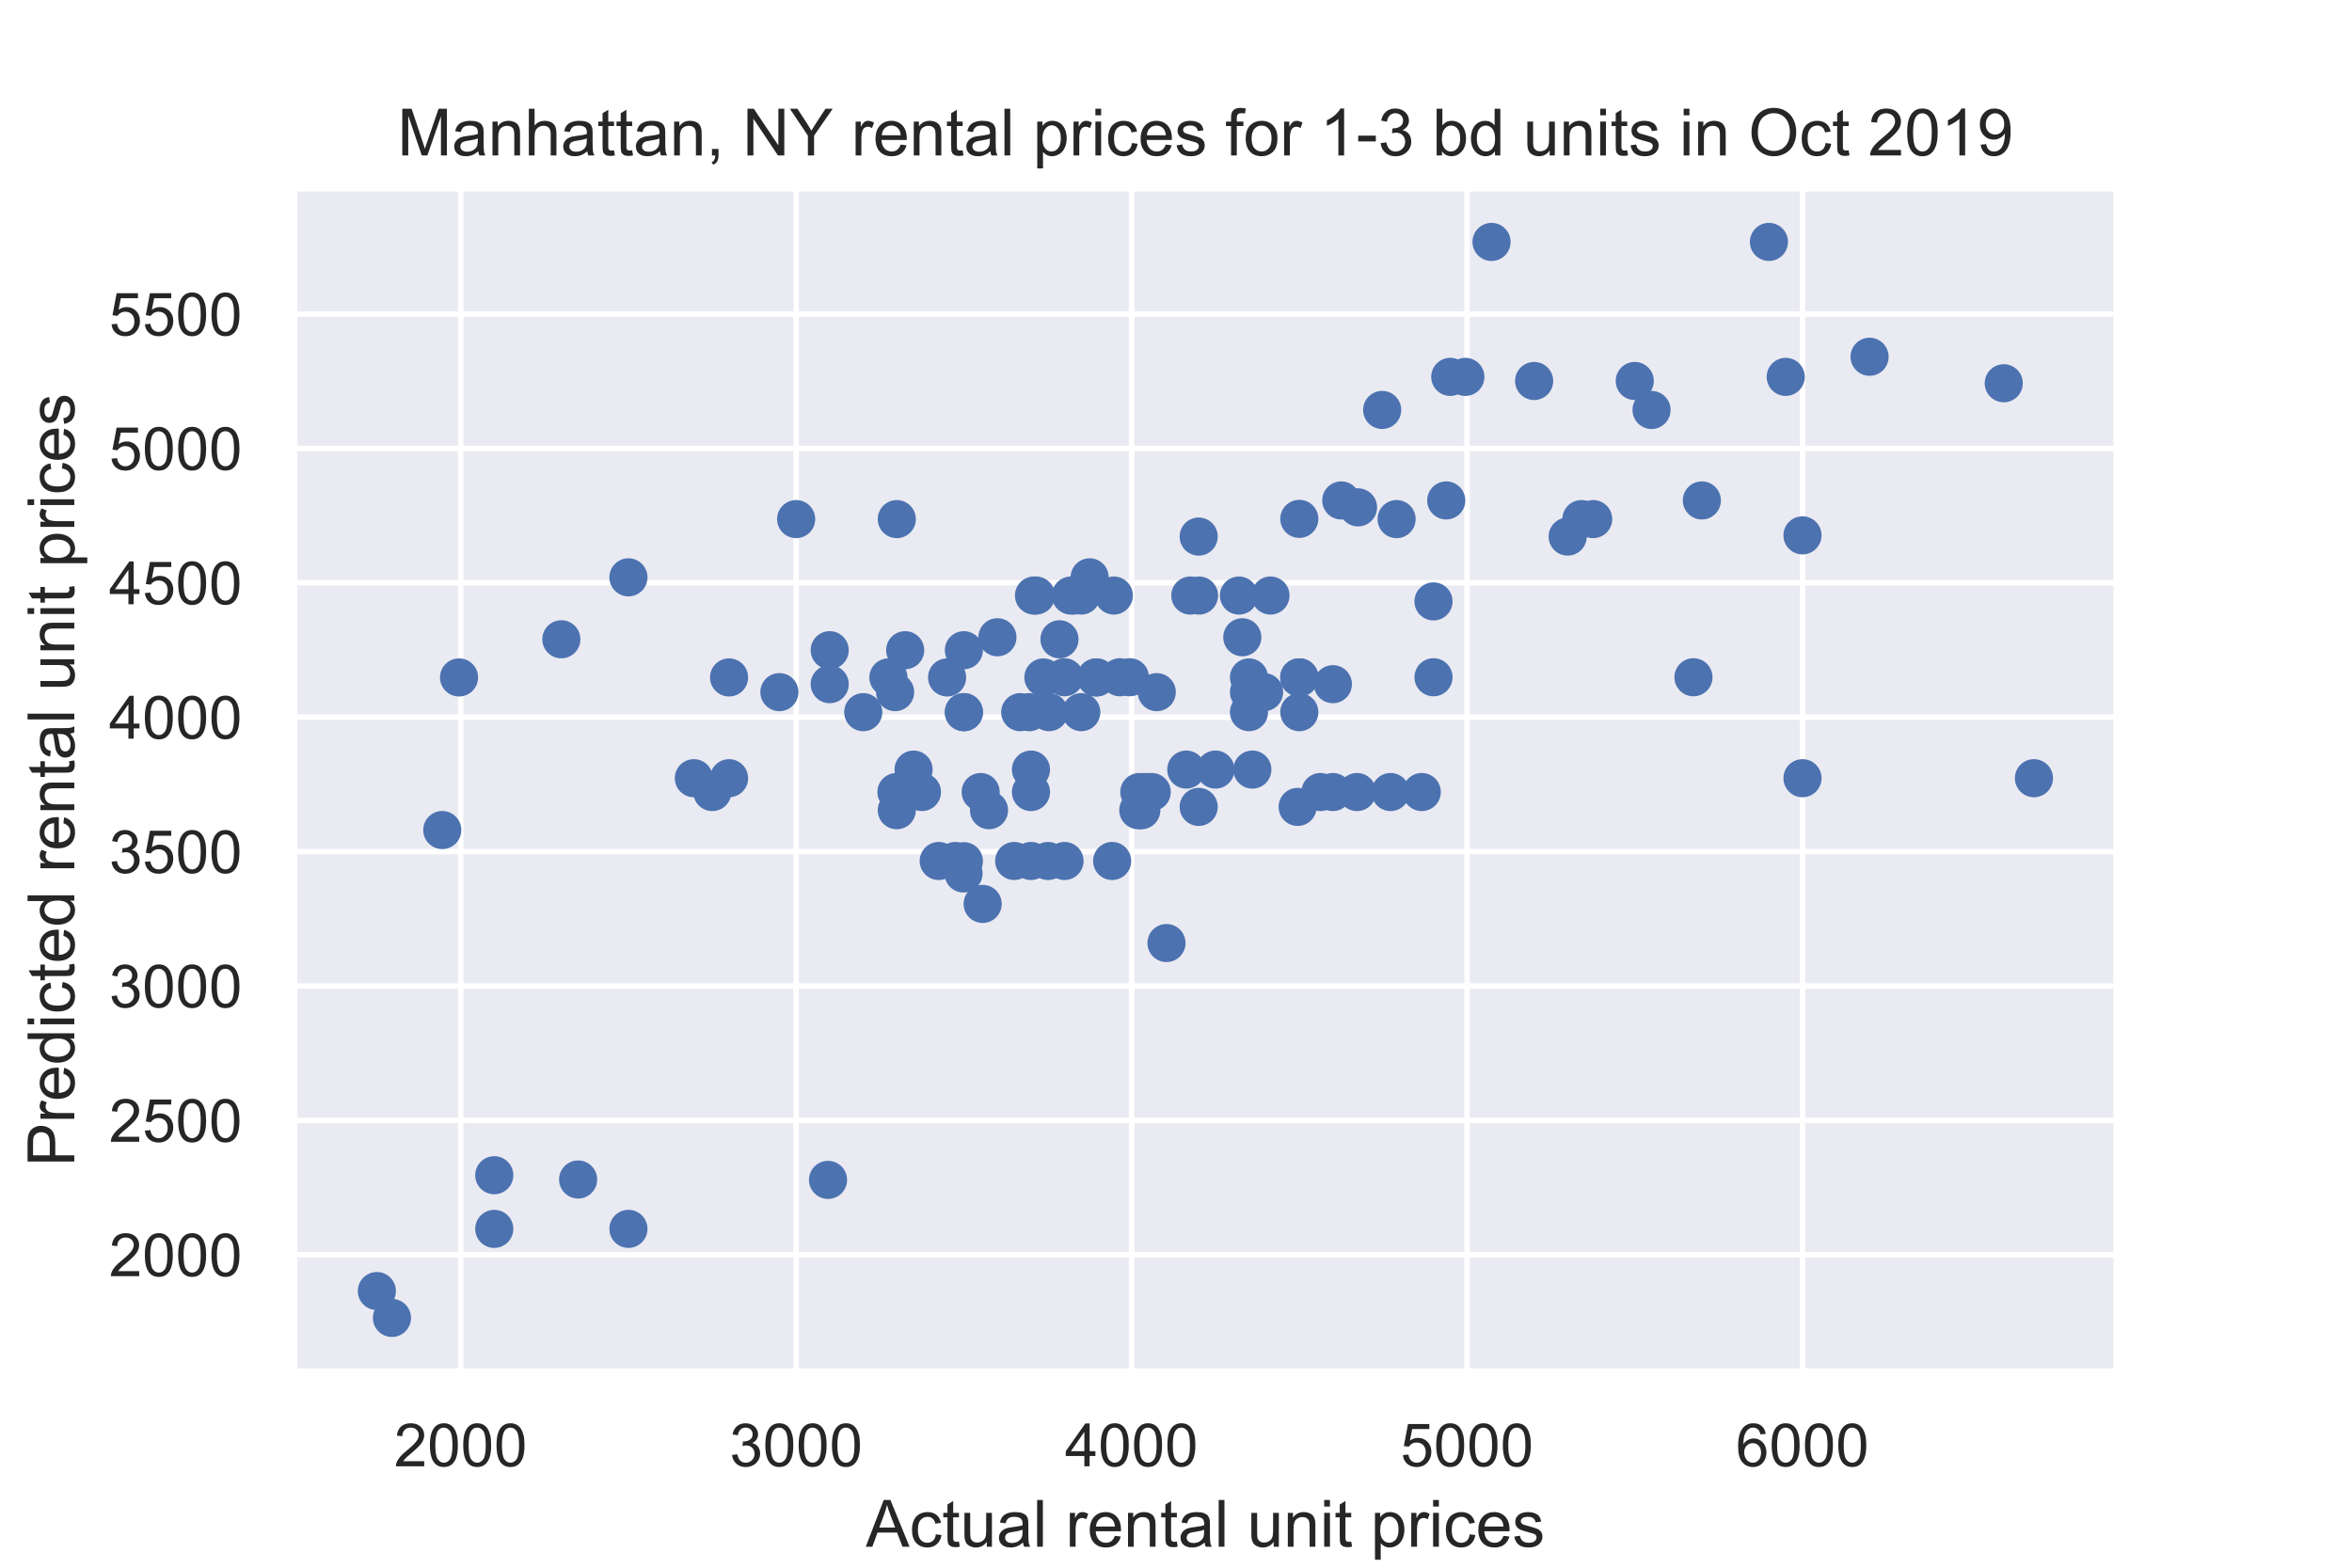 <?xml version="1.0" encoding="utf-8" standalone="no"?>
<!DOCTYPE svg PUBLIC "-//W3C//DTD SVG 1.1//EN"
  "http://www.w3.org/Graphics/SVG/1.1/DTD/svg11.dtd">
<!-- Created with matplotlib (https://matplotlib.org/) -->
<svg height="288pt" version="1.1" viewBox="0 0 432 288" width="432pt" xmlns="http://www.w3.org/2000/svg" xmlns:xlink="http://www.w3.org/1999/xlink">
 <defs>
  <style type="text/css">
*{stroke-linecap:butt;stroke-linejoin:round;}
  </style>
 </defs>
 <g id="figure_1">
  <g id="patch_1">
   <path d="M 0 288 
L 432 288 
L 432 0 
L 0 0 
z
" style="fill:#ffffff;"/>
  </g>
  <g id="axes_1">
   <g id="patch_2">
    <path d="M 54 252 
L 388.8 252 
L 388.8 34.56 
L 54 34.56 
z
" style="fill:#eaeaf2;"/>
   </g>
   <g id="matplotlib.axis_1">
    <g id="xtick_1">
     <g id="line2d_1">
      <path clip-path="url(#pa0d0c3b74c)" d="M 84.622 252 
L 84.622 34.56 
" style="fill:none;stroke:#ffffff;stroke-linecap:round;"/>
     </g>
     <g id="text_1">
      <!-- 2000 -->
      <defs>
       <path d="M 50.344 8.453 
L 50.344 0 
L 3.031 0 
Q 2.938 3.172 4.047 6.109 
Q 5.859 10.938 9.828 15.625 
Q 13.812 20.312 21.344 26.469 
Q 33.016 36.031 37.109 41.625 
Q 41.219 47.219 41.219 52.203 
Q 41.219 57.422 37.469 61 
Q 33.734 64.594 27.734 64.594 
Q 21.391 64.594 17.578 60.781 
Q 13.766 56.984 13.719 50.25 
L 4.688 51.172 
Q 5.609 61.281 11.656 66.578 
Q 17.719 71.875 27.938 71.875 
Q 38.234 71.875 44.234 66.156 
Q 50.25 60.453 50.25 52 
Q 50.25 47.703 48.484 43.547 
Q 46.734 39.406 42.656 34.812 
Q 38.578 30.219 29.109 22.219 
Q 21.188 15.578 18.938 13.203 
Q 16.703 10.844 15.234 8.453 
z
" id="ArialMT-50"/>
       <path d="M 4.156 35.297 
Q 4.156 48 6.766 55.734 
Q 9.375 63.484 14.516 67.672 
Q 19.672 71.875 27.484 71.875 
Q 33.25 71.875 37.594 69.547 
Q 41.938 67.234 44.766 62.859 
Q 47.609 58.5 49.219 52.219 
Q 50.828 45.953 50.828 35.297 
Q 50.828 22.703 48.234 14.969 
Q 45.656 7.234 40.5 3 
Q 35.359 -1.219 27.484 -1.219 
Q 17.141 -1.219 11.234 6.203 
Q 4.156 15.141 4.156 35.297 
z
M 13.188 35.297 
Q 13.188 17.672 17.312 11.828 
Q 21.438 6 27.484 6 
Q 33.547 6 37.672 11.859 
Q 41.797 17.719 41.797 35.297 
Q 41.797 52.984 37.672 58.781 
Q 33.547 64.594 27.391 64.594 
Q 21.344 64.594 17.719 59.469 
Q 13.188 52.938 13.188 35.297 
z
" id="ArialMT-48"/>
      </defs>
      <g style="fill:#262626;" transform="translate(72.388 269.374)scale(0.11 -0.11)">
       <use xlink:href="#ArialMT-50"/>
       <use x="55.615" xlink:href="#ArialMT-48"/>
       <use x="111.23" xlink:href="#ArialMT-48"/>
       <use x="166.846" xlink:href="#ArialMT-48"/>
      </g>
     </g>
    </g>
    <g id="xtick_2">
     <g id="line2d_2">
      <path clip-path="url(#pa0d0c3b74c)" d="M 146.234 252 
L 146.234 34.56 
" style="fill:none;stroke:#ffffff;stroke-linecap:round;"/>
     </g>
     <g id="text_2">
      <!-- 3000 -->
      <defs>
       <path d="M 4.203 18.891 
L 12.984 20.062 
Q 14.5 12.594 18.141 9.297 
Q 21.781 6 27 6 
Q 33.203 6 37.469 10.297 
Q 41.75 14.594 41.75 20.953 
Q 41.75 27 37.797 30.922 
Q 33.844 34.859 27.734 34.859 
Q 25.25 34.859 21.531 33.891 
L 22.516 41.609 
Q 23.391 41.5 23.922 41.5 
Q 29.547 41.5 34.031 44.422 
Q 38.531 47.359 38.531 53.469 
Q 38.531 58.297 35.25 61.469 
Q 31.984 64.656 26.812 64.656 
Q 21.688 64.656 18.266 61.422 
Q 14.844 58.203 13.875 51.766 
L 5.078 53.328 
Q 6.688 62.156 12.391 67.016 
Q 18.109 71.875 26.609 71.875 
Q 32.469 71.875 37.391 69.359 
Q 42.328 66.844 44.938 62.5 
Q 47.562 58.156 47.562 53.266 
Q 47.562 48.641 45.062 44.828 
Q 42.578 41.016 37.703 38.766 
Q 44.047 37.312 47.562 32.688 
Q 51.078 28.078 51.078 21.141 
Q 51.078 11.766 44.234 5.25 
Q 37.406 -1.266 26.953 -1.266 
Q 17.531 -1.266 11.297 4.344 
Q 5.078 9.969 4.203 18.891 
z
" id="ArialMT-51"/>
      </defs>
      <g style="fill:#262626;" transform="translate(133.999 269.374)scale(0.11 -0.11)">
       <use xlink:href="#ArialMT-51"/>
       <use x="55.615" xlink:href="#ArialMT-48"/>
       <use x="111.23" xlink:href="#ArialMT-48"/>
       <use x="166.846" xlink:href="#ArialMT-48"/>
      </g>
     </g>
    </g>
    <g id="xtick_3">
     <g id="line2d_3">
      <path clip-path="url(#pa0d0c3b74c)" d="M 207.845 252 
L 207.845 34.56 
" style="fill:none;stroke:#ffffff;stroke-linecap:round;"/>
     </g>
     <g id="text_3">
      <!-- 4000 -->
      <defs>
       <path d="M 32.328 0 
L 32.328 17.141 
L 1.266 17.141 
L 1.266 25.203 
L 33.938 71.578 
L 41.109 71.578 
L 41.109 25.203 
L 50.781 25.203 
L 50.781 17.141 
L 41.109 17.141 
L 41.109 0 
z
M 32.328 25.203 
L 32.328 57.469 
L 9.906 25.203 
z
" id="ArialMT-52"/>
      </defs>
      <g style="fill:#262626;" transform="translate(195.611 269.374)scale(0.11 -0.11)">
       <use xlink:href="#ArialMT-52"/>
       <use x="55.615" xlink:href="#ArialMT-48"/>
       <use x="111.23" xlink:href="#ArialMT-48"/>
       <use x="166.846" xlink:href="#ArialMT-48"/>
      </g>
     </g>
    </g>
    <g id="xtick_4">
     <g id="line2d_4">
      <path clip-path="url(#pa0d0c3b74c)" d="M 269.457 252 
L 269.457 34.56 
" style="fill:none;stroke:#ffffff;stroke-linecap:round;"/>
     </g>
     <g id="text_4">
      <!-- 5000 -->
      <defs>
       <path d="M 4.156 18.75 
L 13.375 19.531 
Q 14.406 12.797 18.141 9.391 
Q 21.875 6 27.156 6 
Q 33.5 6 37.891 10.781 
Q 42.281 15.578 42.281 23.484 
Q 42.281 31 38.062 35.344 
Q 33.844 39.703 27 39.703 
Q 22.75 39.703 19.328 37.766 
Q 15.922 35.844 13.969 32.766 
L 5.719 33.844 
L 12.641 70.609 
L 48.25 70.609 
L 48.25 62.203 
L 19.672 62.203 
L 15.828 42.969 
Q 22.266 47.469 29.344 47.469 
Q 38.719 47.469 45.156 40.969 
Q 51.609 34.469 51.609 24.266 
Q 51.609 14.547 45.953 7.469 
Q 39.062 -1.219 27.156 -1.219 
Q 17.391 -1.219 11.203 4.25 
Q 5.031 9.719 4.156 18.75 
z
" id="ArialMT-53"/>
      </defs>
      <g style="fill:#262626;" transform="translate(257.223 269.374)scale(0.11 -0.11)">
       <use xlink:href="#ArialMT-53"/>
       <use x="55.615" xlink:href="#ArialMT-48"/>
       <use x="111.23" xlink:href="#ArialMT-48"/>
       <use x="166.846" xlink:href="#ArialMT-48"/>
      </g>
     </g>
    </g>
    <g id="xtick_5">
     <g id="line2d_5">
      <path clip-path="url(#pa0d0c3b74c)" d="M 331.069 252 
L 331.069 34.56 
" style="fill:none;stroke:#ffffff;stroke-linecap:round;"/>
     </g>
     <g id="text_5">
      <!-- 6000 -->
      <defs>
       <path d="M 49.75 54.047 
L 41.016 53.375 
Q 39.844 58.547 37.703 60.891 
Q 34.125 64.656 28.906 64.656 
Q 24.703 64.656 21.531 62.312 
Q 17.391 59.281 14.984 53.469 
Q 12.594 47.656 12.5 36.922 
Q 15.672 41.75 20.266 44.094 
Q 24.859 46.438 29.891 46.438 
Q 38.672 46.438 44.844 39.969 
Q 51.031 33.5 51.031 23.25 
Q 51.031 16.5 48.125 10.719 
Q 45.219 4.938 40.141 1.859 
Q 35.062 -1.219 28.609 -1.219 
Q 17.625 -1.219 10.688 6.859 
Q 3.766 14.938 3.766 33.5 
Q 3.766 54.25 11.422 63.672 
Q 18.109 71.875 29.438 71.875 
Q 37.891 71.875 43.281 67.141 
Q 48.688 62.406 49.75 54.047 
z
M 13.875 23.188 
Q 13.875 18.656 15.797 14.5 
Q 17.719 10.359 21.188 8.172 
Q 24.656 6 28.469 6 
Q 34.031 6 38.031 10.484 
Q 42.047 14.984 42.047 22.703 
Q 42.047 30.125 38.078 34.391 
Q 34.125 38.672 28.125 38.672 
Q 22.172 38.672 18.016 34.391 
Q 13.875 30.125 13.875 23.188 
z
" id="ArialMT-54"/>
      </defs>
      <g style="fill:#262626;" transform="translate(318.835 269.374)scale(0.11 -0.11)">
       <use xlink:href="#ArialMT-54"/>
       <use x="55.615" xlink:href="#ArialMT-48"/>
       <use x="111.23" xlink:href="#ArialMT-48"/>
       <use x="166.846" xlink:href="#ArialMT-48"/>
      </g>
     </g>
    </g>
    <g id="text_6">
     <!-- Actual rental unit prices -->
     <defs>
      <path d="M -0.141 0 
L 27.344 71.578 
L 37.547 71.578 
L 66.844 0 
L 56.062 0 
L 47.703 21.688 
L 17.781 21.688 
L 9.906 0 
z
M 20.516 29.391 
L 44.781 29.391 
L 37.312 49.219 
Q 33.891 58.25 32.234 64.062 
Q 30.859 57.172 28.375 50.391 
z
" id="ArialMT-65"/>
      <path d="M 40.438 19 
L 49.078 17.875 
Q 47.656 8.938 41.812 3.875 
Q 35.984 -1.172 27.484 -1.172 
Q 16.844 -1.172 10.375 5.781 
Q 3.906 12.75 3.906 25.734 
Q 3.906 34.125 6.688 40.422 
Q 9.469 46.734 15.156 49.875 
Q 20.844 53.031 27.547 53.031 
Q 35.984 53.031 41.359 48.75 
Q 46.734 44.484 48.25 36.625 
L 39.703 35.297 
Q 38.484 40.531 35.375 43.156 
Q 32.281 45.797 27.875 45.797 
Q 21.234 45.797 17.078 41.031 
Q 12.938 36.281 12.938 25.984 
Q 12.938 15.531 16.938 10.797 
Q 20.953 6.062 27.391 6.062 
Q 32.562 6.062 36.031 9.234 
Q 39.5 12.406 40.438 19 
z
" id="ArialMT-99"/>
      <path d="M 25.781 7.859 
L 27.047 0.094 
Q 23.344 -0.688 20.406 -0.688 
Q 15.625 -0.688 12.984 0.828 
Q 10.359 2.344 9.281 4.812 
Q 8.203 7.281 8.203 15.188 
L 8.203 45.016 
L 1.766 45.016 
L 1.766 51.859 
L 8.203 51.859 
L 8.203 64.703 
L 16.938 69.969 
L 16.938 51.859 
L 25.781 51.859 
L 25.781 45.016 
L 16.938 45.016 
L 16.938 14.703 
Q 16.938 10.938 17.406 9.859 
Q 17.875 8.797 18.922 8.156 
Q 19.969 7.516 21.922 7.516 
Q 23.391 7.516 25.781 7.859 
z
" id="ArialMT-116"/>
      <path d="M 40.578 0 
L 40.578 7.625 
Q 34.516 -1.172 24.125 -1.172 
Q 19.531 -1.172 15.547 0.578 
Q 11.578 2.344 9.641 5 
Q 7.719 7.672 6.938 11.531 
Q 6.391 14.109 6.391 19.734 
L 6.391 51.859 
L 15.188 51.859 
L 15.188 23.094 
Q 15.188 16.219 15.719 13.812 
Q 16.547 10.359 19.234 8.375 
Q 21.922 6.391 25.875 6.391 
Q 29.828 6.391 33.297 8.422 
Q 36.766 10.453 38.203 13.938 
Q 39.656 17.438 39.656 24.078 
L 39.656 51.859 
L 48.438 51.859 
L 48.438 0 
z
" id="ArialMT-117"/>
      <path d="M 40.438 6.391 
Q 35.547 2.25 31.031 0.531 
Q 26.516 -1.172 21.344 -1.172 
Q 12.797 -1.172 8.203 3 
Q 3.609 7.172 3.609 13.672 
Q 3.609 17.484 5.344 20.625 
Q 7.078 23.781 9.891 25.688 
Q 12.703 27.594 16.219 28.562 
Q 18.797 29.25 24.031 29.891 
Q 34.672 31.156 39.703 32.906 
Q 39.75 34.719 39.75 35.203 
Q 39.75 40.578 37.25 42.781 
Q 33.891 45.75 27.25 45.75 
Q 21.047 45.75 18.094 43.578 
Q 15.141 41.406 13.719 35.891 
L 5.125 37.062 
Q 6.297 42.578 8.984 45.969 
Q 11.672 49.359 16.75 51.188 
Q 21.828 53.031 28.516 53.031 
Q 35.156 53.031 39.297 51.469 
Q 43.453 49.906 45.406 47.531 
Q 47.359 45.172 48.141 41.547 
Q 48.578 39.312 48.578 33.453 
L 48.578 21.734 
Q 48.578 9.469 49.141 6.219 
Q 49.703 2.984 51.375 0 
L 42.188 0 
Q 40.828 2.734 40.438 6.391 
z
M 39.703 26.031 
Q 34.906 24.078 25.344 22.703 
Q 19.922 21.922 17.672 20.938 
Q 15.438 19.969 14.203 18.094 
Q 12.984 16.219 12.984 13.922 
Q 12.984 10.406 15.641 8.062 
Q 18.312 5.719 23.438 5.719 
Q 28.516 5.719 32.469 7.938 
Q 36.422 10.156 38.281 14.016 
Q 39.703 17 39.703 22.797 
z
" id="ArialMT-97"/>
      <path d="M 6.391 0 
L 6.391 71.578 
L 15.188 71.578 
L 15.188 0 
z
" id="ArialMT-108"/>
      <path id="ArialMT-32"/>
      <path d="M 6.5 0 
L 6.5 51.859 
L 14.406 51.859 
L 14.406 44 
Q 17.438 49.516 20 51.266 
Q 22.562 53.031 25.641 53.031 
Q 30.078 53.031 34.672 50.203 
L 31.641 42.047 
Q 28.422 43.953 25.203 43.953 
Q 22.312 43.953 20.016 42.219 
Q 17.719 40.484 16.75 37.406 
Q 15.281 32.719 15.281 27.156 
L 15.281 0 
z
" id="ArialMT-114"/>
      <path d="M 42.094 16.703 
L 51.172 15.578 
Q 49.031 7.625 43.219 3.219 
Q 37.406 -1.172 28.375 -1.172 
Q 17 -1.172 10.328 5.828 
Q 3.656 12.844 3.656 25.484 
Q 3.656 38.578 10.391 45.797 
Q 17.141 53.031 27.875 53.031 
Q 38.281 53.031 44.875 45.953 
Q 51.469 38.875 51.469 26.031 
Q 51.469 25.25 51.422 23.688 
L 12.75 23.688 
Q 13.234 15.141 17.578 10.594 
Q 21.922 6.062 28.422 6.062 
Q 33.25 6.062 36.672 8.594 
Q 40.094 11.141 42.094 16.703 
z
M 13.234 30.906 
L 42.188 30.906 
Q 41.609 37.453 38.875 40.719 
Q 34.672 45.797 27.984 45.797 
Q 21.922 45.797 17.797 41.75 
Q 13.672 37.703 13.234 30.906 
z
" id="ArialMT-101"/>
      <path d="M 6.594 0 
L 6.594 51.859 
L 14.5 51.859 
L 14.5 44.484 
Q 20.219 53.031 31 53.031 
Q 35.688 53.031 39.625 51.344 
Q 43.562 49.656 45.516 46.922 
Q 47.469 44.188 48.25 40.438 
Q 48.734 37.984 48.734 31.891 
L 48.734 0 
L 39.938 0 
L 39.938 31.547 
Q 39.938 36.922 38.906 39.578 
Q 37.891 42.234 35.281 43.812 
Q 32.672 45.406 29.156 45.406 
Q 23.531 45.406 19.453 41.844 
Q 15.375 38.281 15.375 28.328 
L 15.375 0 
z
" id="ArialMT-110"/>
      <path d="M 6.641 61.469 
L 6.641 71.578 
L 15.438 71.578 
L 15.438 61.469 
z
M 6.641 0 
L 6.641 51.859 
L 15.438 51.859 
L 15.438 0 
z
" id="ArialMT-105"/>
      <path d="M 6.594 -19.875 
L 6.594 51.859 
L 14.594 51.859 
L 14.594 45.125 
Q 17.438 49.078 21 51.047 
Q 24.562 53.031 29.641 53.031 
Q 36.281 53.031 41.359 49.609 
Q 46.438 46.188 49.016 39.953 
Q 51.609 33.734 51.609 26.312 
Q 51.609 18.359 48.75 11.984 
Q 45.906 5.609 40.453 2.219 
Q 35.016 -1.172 29 -1.172 
Q 24.609 -1.172 21.109 0.688 
Q 17.625 2.547 15.375 5.375 
L 15.375 -19.875 
z
M 14.547 25.641 
Q 14.547 15.625 18.594 10.844 
Q 22.656 6.062 28.422 6.062 
Q 34.281 6.062 38.453 11.016 
Q 42.625 15.969 42.625 26.375 
Q 42.625 36.281 38.547 41.203 
Q 34.469 46.141 28.812 46.141 
Q 23.188 46.141 18.859 40.891 
Q 14.547 35.641 14.547 25.641 
z
" id="ArialMT-112"/>
      <path d="M 3.078 15.484 
L 11.766 16.844 
Q 12.5 11.625 15.844 8.844 
Q 19.188 6.062 25.203 6.062 
Q 31.25 6.062 34.172 8.516 
Q 37.109 10.984 37.109 14.312 
Q 37.109 17.281 34.516 19 
Q 32.719 20.172 25.531 21.969 
Q 15.875 24.422 12.141 26.203 
Q 8.406 27.984 6.469 31.125 
Q 4.547 34.281 4.547 38.094 
Q 4.547 41.547 6.125 44.5 
Q 7.719 47.469 10.453 49.422 
Q 12.5 50.922 16.031 51.969 
Q 19.578 53.031 23.641 53.031 
Q 29.734 53.031 34.344 51.266 
Q 38.969 49.516 41.156 46.5 
Q 43.359 43.5 44.188 38.484 
L 35.594 37.312 
Q 35.016 41.312 32.203 43.547 
Q 29.391 45.797 24.266 45.797 
Q 18.219 45.797 15.625 43.797 
Q 13.031 41.797 13.031 39.109 
Q 13.031 37.406 14.109 36.031 
Q 15.188 34.625 17.484 33.688 
Q 18.797 33.203 25.25 31.453 
Q 34.578 28.953 38.25 27.359 
Q 41.938 25.781 44.031 22.75 
Q 46.141 19.734 46.141 15.234 
Q 46.141 10.844 43.578 6.953 
Q 41.016 3.078 36.172 0.953 
Q 31.344 -1.172 25.25 -1.172 
Q 15.141 -1.172 9.844 3.031 
Q 4.547 7.234 3.078 15.484 
z
" id="ArialMT-115"/>
     </defs>
     <g style="fill:#262626;" transform="translate(159.039 284.149)scale(0.12 -0.12)">
      <use xlink:href="#ArialMT-65"/>
      <use x="66.699" xlink:href="#ArialMT-99"/>
      <use x="116.699" xlink:href="#ArialMT-116"/>
      <use x="144.482" xlink:href="#ArialMT-117"/>
      <use x="200.098" xlink:href="#ArialMT-97"/>
      <use x="255.713" xlink:href="#ArialMT-108"/>
      <use x="277.93" xlink:href="#ArialMT-32"/>
      <use x="305.713" xlink:href="#ArialMT-114"/>
      <use x="339.014" xlink:href="#ArialMT-101"/>
      <use x="394.629" xlink:href="#ArialMT-110"/>
      <use x="450.244" xlink:href="#ArialMT-116"/>
      <use x="478.027" xlink:href="#ArialMT-97"/>
      <use x="533.643" xlink:href="#ArialMT-108"/>
      <use x="555.859" xlink:href="#ArialMT-32"/>
      <use x="583.643" xlink:href="#ArialMT-117"/>
      <use x="639.258" xlink:href="#ArialMT-110"/>
      <use x="694.873" xlink:href="#ArialMT-105"/>
      <use x="717.09" xlink:href="#ArialMT-116"/>
      <use x="744.873" xlink:href="#ArialMT-32"/>
      <use x="772.656" xlink:href="#ArialMT-112"/>
      <use x="828.271" xlink:href="#ArialMT-114"/>
      <use x="861.572" xlink:href="#ArialMT-105"/>
      <use x="883.789" xlink:href="#ArialMT-99"/>
      <use x="933.789" xlink:href="#ArialMT-101"/>
      <use x="989.404" xlink:href="#ArialMT-115"/>
     </g>
    </g>
   </g>
   <g id="matplotlib.axis_2">
    <g id="ytick_1">
     <g id="line2d_6">
      <path clip-path="url(#pa0d0c3b74c)" d="M 54 230.512 
L 388.8 230.512 
" style="fill:none;stroke:#ffffff;stroke-linecap:round;"/>
     </g>
     <g id="text_7">
      <!-- 2000 -->
      <g style="fill:#262626;" transform="translate(20.032 234.449)scale(0.11 -0.11)">
       <use xlink:href="#ArialMT-50"/>
       <use x="55.615" xlink:href="#ArialMT-48"/>
       <use x="111.23" xlink:href="#ArialMT-48"/>
       <use x="166.846" xlink:href="#ArialMT-48"/>
      </g>
     </g>
    </g>
    <g id="ytick_2">
     <g id="line2d_7">
      <path clip-path="url(#pa0d0c3b74c)" d="M 54 205.824 
L 388.8 205.824 
" style="fill:none;stroke:#ffffff;stroke-linecap:round;"/>
     </g>
     <g id="text_8">
      <!-- 2500 -->
      <g style="fill:#262626;" transform="translate(20.032 209.761)scale(0.11 -0.11)">
       <use xlink:href="#ArialMT-50"/>
       <use x="55.615" xlink:href="#ArialMT-53"/>
       <use x="111.23" xlink:href="#ArialMT-48"/>
       <use x="166.846" xlink:href="#ArialMT-48"/>
      </g>
     </g>
    </g>
    <g id="ytick_3">
     <g id="line2d_8">
      <path clip-path="url(#pa0d0c3b74c)" d="M 54 181.137 
L 388.8 181.137 
" style="fill:none;stroke:#ffffff;stroke-linecap:round;"/>
     </g>
     <g id="text_9">
      <!-- 3000 -->
      <g style="fill:#262626;" transform="translate(20.032 185.073)scale(0.11 -0.11)">
       <use xlink:href="#ArialMT-51"/>
       <use x="55.615" xlink:href="#ArialMT-48"/>
       <use x="111.23" xlink:href="#ArialMT-48"/>
       <use x="166.846" xlink:href="#ArialMT-48"/>
      </g>
     </g>
    </g>
    <g id="ytick_4">
     <g id="line2d_9">
      <path clip-path="url(#pa0d0c3b74c)" d="M 54 156.449 
L 388.8 156.449 
" style="fill:none;stroke:#ffffff;stroke-linecap:round;"/>
     </g>
     <g id="text_10">
      <!-- 3500 -->
      <g style="fill:#262626;" transform="translate(20.032 160.385)scale(0.11 -0.11)">
       <use xlink:href="#ArialMT-51"/>
       <use x="55.615" xlink:href="#ArialMT-53"/>
       <use x="111.23" xlink:href="#ArialMT-48"/>
       <use x="166.846" xlink:href="#ArialMT-48"/>
      </g>
     </g>
    </g>
    <g id="ytick_5">
     <g id="line2d_10">
      <path clip-path="url(#pa0d0c3b74c)" d="M 54 131.761 
L 388.8 131.761 
" style="fill:none;stroke:#ffffff;stroke-linecap:round;"/>
     </g>
     <g id="text_11">
      <!-- 4000 -->
      <g style="fill:#262626;" transform="translate(20.032 135.697)scale(0.11 -0.11)">
       <use xlink:href="#ArialMT-52"/>
       <use x="55.615" xlink:href="#ArialMT-48"/>
       <use x="111.23" xlink:href="#ArialMT-48"/>
       <use x="166.846" xlink:href="#ArialMT-48"/>
      </g>
     </g>
    </g>
    <g id="ytick_6">
     <g id="line2d_11">
      <path clip-path="url(#pa0d0c3b74c)" d="M 54 107.073 
L 388.8 107.073 
" style="fill:none;stroke:#ffffff;stroke-linecap:round;"/>
     </g>
     <g id="text_12">
      <!-- 4500 -->
      <g style="fill:#262626;" transform="translate(20.032 111.01)scale(0.11 -0.11)">
       <use xlink:href="#ArialMT-52"/>
       <use x="55.615" xlink:href="#ArialMT-53"/>
       <use x="111.23" xlink:href="#ArialMT-48"/>
       <use x="166.846" xlink:href="#ArialMT-48"/>
      </g>
     </g>
    </g>
    <g id="ytick_7">
     <g id="line2d_12">
      <path clip-path="url(#pa0d0c3b74c)" d="M 54 82.385 
L 388.8 82.385 
" style="fill:none;stroke:#ffffff;stroke-linecap:round;"/>
     </g>
     <g id="text_13">
      <!-- 5000 -->
      <g style="fill:#262626;" transform="translate(20.032 86.322)scale(0.11 -0.11)">
       <use xlink:href="#ArialMT-53"/>
       <use x="55.615" xlink:href="#ArialMT-48"/>
       <use x="111.23" xlink:href="#ArialMT-48"/>
       <use x="166.846" xlink:href="#ArialMT-48"/>
      </g>
     </g>
    </g>
    <g id="ytick_8">
     <g id="line2d_13">
      <path clip-path="url(#pa0d0c3b74c)" d="M 54 57.697 
L 388.8 57.697 
" style="fill:none;stroke:#ffffff;stroke-linecap:round;"/>
     </g>
     <g id="text_14">
      <!-- 5500 -->
      <g style="fill:#262626;" transform="translate(20.032 61.634)scale(0.11 -0.11)">
       <use xlink:href="#ArialMT-53"/>
       <use x="55.615" xlink:href="#ArialMT-53"/>
       <use x="111.23" xlink:href="#ArialMT-48"/>
       <use x="166.846" xlink:href="#ArialMT-48"/>
      </g>
     </g>
    </g>
    <g id="text_15">
     <!-- Predicted rental unit prices -->
     <defs>
      <path d="M 7.719 0 
L 7.719 71.578 
L 34.719 71.578 
Q 41.844 71.578 45.609 70.906 
Q 50.875 70.016 54.438 67.547 
Q 58.016 65.094 60.188 60.641 
Q 62.359 56.203 62.359 50.875 
Q 62.359 41.75 56.547 35.422 
Q 50.734 29.109 35.547 29.109 
L 17.188 29.109 
L 17.188 0 
z
M 17.188 37.547 
L 35.688 37.547 
Q 44.875 37.547 48.734 40.969 
Q 52.594 44.391 52.594 50.594 
Q 52.594 55.078 50.312 58.266 
Q 48.047 61.469 44.344 62.5 
Q 41.938 63.141 35.5 63.141 
L 17.188 63.141 
z
" id="ArialMT-80"/>
      <path d="M 40.234 0 
L 40.234 6.547 
Q 35.297 -1.172 25.734 -1.172 
Q 19.531 -1.172 14.328 2.25 
Q 9.125 5.672 6.266 11.797 
Q 3.422 17.922 3.422 25.875 
Q 3.422 33.641 6 39.969 
Q 8.594 46.297 13.766 49.656 
Q 18.953 53.031 25.344 53.031 
Q 30.031 53.031 33.688 51.047 
Q 37.359 49.078 39.656 45.906 
L 39.656 71.578 
L 48.391 71.578 
L 48.391 0 
z
M 12.453 25.875 
Q 12.453 15.922 16.641 10.984 
Q 20.844 6.062 26.562 6.062 
Q 32.328 6.062 36.344 10.766 
Q 40.375 15.484 40.375 25.141 
Q 40.375 35.797 36.266 40.766 
Q 32.172 45.75 26.172 45.75 
Q 20.312 45.75 16.375 40.969 
Q 12.453 36.188 12.453 25.875 
z
" id="ArialMT-100"/>
     </defs>
     <g style="fill:#262626;" transform="translate(13.647 214.312)rotate(-90)scale(0.12 -0.12)">
      <use xlink:href="#ArialMT-80"/>
      <use x="66.699" xlink:href="#ArialMT-114"/>
      <use x="100" xlink:href="#ArialMT-101"/>
      <use x="155.615" xlink:href="#ArialMT-100"/>
      <use x="211.23" xlink:href="#ArialMT-105"/>
      <use x="233.447" xlink:href="#ArialMT-99"/>
      <use x="283.447" xlink:href="#ArialMT-116"/>
      <use x="311.23" xlink:href="#ArialMT-101"/>
      <use x="366.846" xlink:href="#ArialMT-100"/>
      <use x="422.461" xlink:href="#ArialMT-32"/>
      <use x="450.244" xlink:href="#ArialMT-114"/>
      <use x="483.545" xlink:href="#ArialMT-101"/>
      <use x="539.16" xlink:href="#ArialMT-110"/>
      <use x="594.775" xlink:href="#ArialMT-116"/>
      <use x="622.559" xlink:href="#ArialMT-97"/>
      <use x="678.174" xlink:href="#ArialMT-108"/>
      <use x="700.391" xlink:href="#ArialMT-32"/>
      <use x="728.174" xlink:href="#ArialMT-117"/>
      <use x="783.789" xlink:href="#ArialMT-110"/>
      <use x="839.404" xlink:href="#ArialMT-105"/>
      <use x="861.621" xlink:href="#ArialMT-116"/>
      <use x="889.404" xlink:href="#ArialMT-32"/>
      <use x="917.188" xlink:href="#ArialMT-112"/>
      <use x="972.803" xlink:href="#ArialMT-114"/>
      <use x="1006.104" xlink:href="#ArialMT-105"/>
      <use x="1028.32" xlink:href="#ArialMT-99"/>
      <use x="1078.32" xlink:href="#ArialMT-101"/>
      <use x="1133.936" xlink:href="#ArialMT-115"/>
     </g>
    </g>
   </g>
   <g id="PathCollection_1">
    <defs>
     <path d="M 0 3 
C 0.796 3 1.559 2.684 2.121 2.121 
C 2.684 1.559 3 0.796 3 0 
C 3 -0.796 2.684 -1.559 2.121 -2.121 
C 1.559 -2.684 0.796 -3 0 -3 
C -0.796 -3 -1.559 -2.684 -2.121 -2.121 
C -2.684 -1.559 -3 -0.796 -3 0 
C -3 0.796 -2.684 1.559 -2.121 2.121 
C -1.559 2.684 -0.796 3 0 3 
z
" id="mb6664ad479" style="stroke:#4c72b0;"/>
    </defs>
    <g clip-path="url(#pa0d0c3b74c)">
     <use style="fill:#4c72b0;stroke:#4c72b0;" x="181.66" xlink:href="#mb6664ad479" y="148.843"/>
     <use style="fill:#4c72b0;stroke:#4c72b0;" x="343.391" xlink:href="#mb6664ad479" y="65.539"/>
     <use style="fill:#4c72b0;stroke:#4c72b0;" x="146.234" xlink:href="#mb6664ad479" y="95.365"/>
     <use style="fill:#4c72b0;stroke:#4c72b0;" x="103.105" xlink:href="#mb6664ad479" y="117.442"/>
     <use style="fill:#4c72b0;stroke:#4c72b0;" x="195.523" xlink:href="#mb6664ad479" y="124.419"/>
     <use style="fill:#4c72b0;stroke:#4c72b0;" x="303.344" xlink:href="#mb6664ad479" y="75.313"/>
     <use style="fill:#4c72b0;stroke:#4c72b0;" x="196.694" xlink:href="#mb6664ad479" y="109.408"/>
     <use style="fill:#4c72b0;stroke:#4c72b0;" x="204.272" xlink:href="#mb6664ad479" y="158.172"/>
     <use style="fill:#4c72b0;stroke:#4c72b0;" x="253.869" xlink:href="#mb6664ad479" y="75.313"/>
     <use style="fill:#4c72b0;stroke:#4c72b0;" x="229.41" xlink:href="#mb6664ad479" y="130.832"/>
     <use style="fill:#4c72b0;stroke:#4c72b0;" x="214.253" xlink:href="#mb6664ad479" y="173.246"/>
     <use style="fill:#4c72b0;stroke:#4c72b0;" x="229.41" xlink:href="#mb6664ad479" y="124.451"/>
     <use style="fill:#4c72b0;stroke:#4c72b0;" x="263.296" xlink:href="#mb6664ad479" y="124.419"/>
     <use style="fill:#4c72b0;stroke:#4c72b0;" x="198.604" xlink:href="#mb6664ad479" y="130.832"/>
     <use style="fill:#4c72b0;stroke:#4c72b0;" x="133.911" xlink:href="#mb6664ad479" y="142.964"/>
     <use style="fill:#4c72b0;stroke:#4c72b0;" x="190.286" xlink:href="#mb6664ad479" y="109.408"/>
     <use style="fill:#4c72b0;stroke:#4c72b0;" x="233.353" xlink:href="#mb6664ad479" y="109.408"/>
     <use style="fill:#4c72b0;stroke:#4c72b0;" x="189.362" xlink:href="#mb6664ad479" y="141.381"/>
     <use style="fill:#4c72b0;stroke:#4c72b0;" x="152.087" xlink:href="#mb6664ad479" y="216.759"/>
     <use style="fill:#4c72b0;stroke:#4c72b0;" x="238.651" xlink:href="#mb6664ad479" y="124.451"/>
     <use style="fill:#4c72b0;stroke:#4c72b0;" x="195.523" xlink:href="#mb6664ad479" y="158.172"/>
     <use style="fill:#4c72b0;stroke:#4c72b0;" x="194.599" xlink:href="#mb6664ad479" y="117.442"/>
     <use style="fill:#4c72b0;stroke:#4c72b0;" x="205.689" xlink:href="#mb6664ad479" y="124.419"/>
     <use style="fill:#4c72b0;stroke:#4c72b0;" x="166.257" xlink:href="#mb6664ad479" y="119.449"/>
     <use style="fill:#4c72b0;stroke:#4c72b0;" x="255.41" xlink:href="#mb6664ad479" y="145.506"/>
     <use style="fill:#4c72b0;stroke:#4c72b0;" x="212.466" xlink:href="#mb6664ad479" y="127.152"/>
     <use style="fill:#4c72b0;stroke:#4c72b0;" x="210.926" xlink:href="#mb6664ad479" y="145.506"/>
     <use style="fill:#4c72b0;stroke:#4c72b0;" x="90.783" xlink:href="#mb6664ad479" y="215.9"/>
     <use style="fill:#4c72b0;stroke:#4c72b0;" x="246.353" xlink:href="#mb6664ad479" y="91.937"/>
     <use style="fill:#4c72b0;stroke:#4c72b0;" x="230.026" xlink:href="#mb6664ad479" y="141.381"/>
     <use style="fill:#4c72b0;stroke:#4c72b0;" x="133.911" xlink:href="#mb6664ad479" y="124.451"/>
     <use style="fill:#4c72b0;stroke:#4c72b0;" x="292.623" xlink:href="#mb6664ad479" y="95.365"/>
     <use style="fill:#4c72b0;stroke:#4c72b0;" x="164.655" xlink:href="#mb6664ad479" y="145.506"/>
     <use style="fill:#4c72b0;stroke:#4c72b0;" x="158.556" xlink:href="#mb6664ad479" y="130.832"/>
     <use style="fill:#4c72b0;stroke:#4c72b0;" x="143.153" xlink:href="#mb6664ad479" y="127.152"/>
     <use style="fill:#4c72b0;stroke:#4c72b0;" x="71.991" xlink:href="#mb6664ad479" y="242.116"/>
     <use style="fill:#4c72b0;stroke:#4c72b0;" x="218.627" xlink:href="#mb6664ad479" y="109.408"/>
     <use style="fill:#4c72b0;stroke:#4c72b0;" x="152.395" xlink:href="#mb6664ad479" y="125.69"/>
     <use style="fill:#4c72b0;stroke:#4c72b0;" x="207.537" xlink:href="#mb6664ad479" y="124.419"/>
     <use style="fill:#4c72b0;stroke:#4c72b0;" x="189.916" xlink:href="#mb6664ad479" y="109.408"/>
     <use style="fill:#4c72b0;stroke:#4c72b0;" x="261.14" xlink:href="#mb6664ad479" y="145.506"/>
     <use style="fill:#4c72b0;stroke:#4c72b0;" x="228.177" xlink:href="#mb6664ad479" y="117.071"/>
     <use style="fill:#4c72b0;stroke:#4c72b0;" x="180.49" xlink:href="#mb6664ad479" y="166.06"/>
     <use style="fill:#4c72b0;stroke:#4c72b0;" x="127.442" xlink:href="#mb6664ad479" y="142.964"/>
     <use style="fill:#4c72b0;stroke:#4c72b0;" x="189.054" xlink:href="#mb6664ad479" y="130.832"/>
     <use style="fill:#4c72b0;stroke:#4c72b0;" x="172.419" xlink:href="#mb6664ad479" y="158.172"/>
     <use style="fill:#4c72b0;stroke:#4c72b0;" x="198.604" xlink:href="#mb6664ad479" y="109.408"/>
     <use style="fill:#4c72b0;stroke:#4c72b0;" x="249.433" xlink:href="#mb6664ad479" y="93.209"/>
     <use style="fill:#4c72b0;stroke:#4c72b0;" x="227.561" xlink:href="#mb6664ad479" y="109.408"/>
     <use style="fill:#4c72b0;stroke:#4c72b0;" x="81.233" xlink:href="#mb6664ad479" y="152.486"/>
     <use style="fill:#4c72b0;stroke:#4c72b0;" x="238.651" xlink:href="#mb6664ad479" y="124.451"/>
     <use style="fill:#4c72b0;stroke:#4c72b0;" x="169.338" xlink:href="#mb6664ad479" y="145.506"/>
     <use style="fill:#4c72b0;stroke:#4c72b0;" x="115.428" xlink:href="#mb6664ad479" y="225.756"/>
     <use style="fill:#4c72b0;stroke:#4c72b0;" x="192.504" xlink:href="#mb6664ad479" y="158.172"/>
     <use style="fill:#4c72b0;stroke:#4c72b0;" x="263.296" xlink:href="#mb6664ad479" y="110.483"/>
     <use style="fill:#4c72b0;stroke:#4c72b0;" x="183.201" xlink:href="#mb6664ad479" y="117.071"/>
     <use style="fill:#4c72b0;stroke:#4c72b0;" x="273.955" xlink:href="#mb6664ad479" y="44.444"/>
     <use style="fill:#4c72b0;stroke:#4c72b0;" x="69.219" xlink:href="#mb6664ad479" y="237.178"/>
     <use style="fill:#4c72b0;stroke:#4c72b0;" x="177.039" xlink:href="#mb6664ad479" y="130.832"/>
     <use style="fill:#4c72b0;stroke:#4c72b0;" x="327.988" xlink:href="#mb6664ad479" y="69.236"/>
     <use style="fill:#4c72b0;stroke:#4c72b0;" x="249.249" xlink:href="#mb6664ad479" y="145.506"/>
     <use style="fill:#4c72b0;stroke:#4c72b0;" x="331.069" xlink:href="#mb6664ad479" y="142.964"/>
     <use style="fill:#4c72b0;stroke:#4c72b0;" x="368.036" xlink:href="#mb6664ad479" y="70.409"/>
     <use style="fill:#4c72b0;stroke:#4c72b0;" x="269.149" xlink:href="#mb6664ad479" y="69.236"/>
     <use style="fill:#4c72b0;stroke:#4c72b0;" x="324.908" xlink:href="#mb6664ad479" y="44.444"/>
     <use style="fill:#4c72b0;stroke:#4c72b0;" x="204.58" xlink:href="#mb6664ad479" y="109.408"/>
     <use style="fill:#4c72b0;stroke:#4c72b0;" x="197.31" xlink:href="#mb6664ad479" y="109.408"/>
     <use style="fill:#4c72b0;stroke:#4c72b0;" x="242.533" xlink:href="#mb6664ad479" y="145.506"/>
     <use style="fill:#4c72b0;stroke:#4c72b0;" x="152.395" xlink:href="#mb6664ad479" y="119.449"/>
     <use style="fill:#4c72b0;stroke:#4c72b0;" x="229.41" xlink:href="#mb6664ad479" y="127.152"/>
     <use style="fill:#4c72b0;stroke:#4c72b0;" x="217.888" xlink:href="#mb6664ad479" y="141.381"/>
     <use style="fill:#4c72b0;stroke:#4c72b0;" x="192.689" xlink:href="#mb6664ad479" y="130.832"/>
     <use style="fill:#4c72b0;stroke:#4c72b0;" x="189.362" xlink:href="#mb6664ad479" y="145.506"/>
     <use style="fill:#4c72b0;stroke:#4c72b0;" x="238.651" xlink:href="#mb6664ad479" y="124.451"/>
     <use style="fill:#4c72b0;stroke:#4c72b0;" x="201.315" xlink:href="#mb6664ad479" y="124.451"/>
     <use style="fill:#4c72b0;stroke:#4c72b0;" x="290.467" xlink:href="#mb6664ad479" y="95.365"/>
     <use style="fill:#4c72b0;stroke:#4c72b0;" x="164.717" xlink:href="#mb6664ad479" y="95.365"/>
     <use style="fill:#4c72b0;stroke:#4c72b0;" x="177.039" xlink:href="#mb6664ad479" y="158.211"/>
     <use style="fill:#4c72b0;stroke:#4c72b0;" x="115.428" xlink:href="#mb6664ad479" y="106.062"/>
     <use style="fill:#4c72b0;stroke:#4c72b0;" x="312.586" xlink:href="#mb6664ad479" y="91.937"/>
     <use style="fill:#4c72b0;stroke:#4c72b0;" x="173.959" xlink:href="#mb6664ad479" y="124.451"/>
     <use style="fill:#4c72b0;stroke:#4c72b0;" x="287.941" xlink:href="#mb6664ad479" y="98.574"/>
     <use style="fill:#4c72b0;stroke:#4c72b0;" x="220.168" xlink:href="#mb6664ad479" y="148.236"/>
     <use style="fill:#4c72b0;stroke:#4c72b0;" x="187.39" xlink:href="#mb6664ad479" y="130.832"/>
     <use style="fill:#4c72b0;stroke:#4c72b0;" x="238.651" xlink:href="#mb6664ad479" y="95.32"/>
     <use style="fill:#4c72b0;stroke:#4c72b0;" x="220.168" xlink:href="#mb6664ad479" y="98.574"/>
     <use style="fill:#4c72b0;stroke:#4c72b0;" x="244.813" xlink:href="#mb6664ad479" y="145.506"/>
     <use style="fill:#4c72b0;stroke:#4c72b0;" x="130.831" xlink:href="#mb6664ad479" y="145.506"/>
     <use style="fill:#4c72b0;stroke:#4c72b0;" x="163.177" xlink:href="#mb6664ad479" y="124.451"/>
     <use style="fill:#4c72b0;stroke:#4c72b0;" x="266.377" xlink:href="#mb6664ad479" y="69.236"/>
     <use style="fill:#4c72b0;stroke:#4c72b0;" x="232.182" xlink:href="#mb6664ad479" y="127.152"/>
     <use style="fill:#4c72b0;stroke:#4c72b0;" x="223.248" xlink:href="#mb6664ad479" y="141.381"/>
     <use style="fill:#4c72b0;stroke:#4c72b0;" x="186.281" xlink:href="#mb6664ad479" y="158.172"/>
     <use style="fill:#4c72b0;stroke:#4c72b0;" x="189.362" xlink:href="#mb6664ad479" y="158.172"/>
     <use style="fill:#4c72b0;stroke:#4c72b0;" x="167.798" xlink:href="#mb6664ad479" y="141.381"/>
     <use style="fill:#4c72b0;stroke:#4c72b0;" x="238.343" xlink:href="#mb6664ad479" y="148.236"/>
     <use style="fill:#4c72b0;stroke:#4c72b0;" x="220.229" xlink:href="#mb6664ad479" y="109.408"/>
     <use style="fill:#4c72b0;stroke:#4c72b0;" x="209.078" xlink:href="#mb6664ad479" y="148.843"/>
     <use style="fill:#4c72b0;stroke:#4c72b0;" x="90.783" xlink:href="#mb6664ad479" y="225.756"/>
     <use style="fill:#4c72b0;stroke:#4c72b0;" x="211.542" xlink:href="#mb6664ad479" y="145.506"/>
     <use style="fill:#4c72b0;stroke:#4c72b0;" x="238.651" xlink:href="#mb6664ad479" y="130.832"/>
     <use style="fill:#4c72b0;stroke:#4c72b0;" x="201.438" xlink:href="#mb6664ad479" y="124.451"/>
     <use style="fill:#4c72b0;stroke:#4c72b0;" x="164.717" xlink:href="#mb6664ad479" y="148.843"/>
     <use style="fill:#4c72b0;stroke:#4c72b0;" x="176.978" xlink:href="#mb6664ad479" y="160.467"/>
     <use style="fill:#4c72b0;stroke:#4c72b0;" x="191.641" xlink:href="#mb6664ad479" y="124.451"/>
     <use style="fill:#4c72b0;stroke:#4c72b0;" x="210.063" xlink:href="#mb6664ad479" y="145.506"/>
     <use style="fill:#4c72b0;stroke:#4c72b0;" x="175.499" xlink:href="#mb6664ad479" y="158.172"/>
     <use style="fill:#4c72b0;stroke:#4c72b0;" x="300.263" xlink:href="#mb6664ad479" y="69.991"/>
     <use style="fill:#4c72b0;stroke:#4c72b0;" x="256.519" xlink:href="#mb6664ad479" y="95.365"/>
     <use style="fill:#4c72b0;stroke:#4c72b0;" x="265.637" xlink:href="#mb6664ad479" y="91.937"/>
     <use style="fill:#4c72b0;stroke:#4c72b0;" x="106.186" xlink:href="#mb6664ad479" y="216.687"/>
     <use style="fill:#4c72b0;stroke:#4c72b0;" x="177.039" xlink:href="#mb6664ad479" y="130.832"/>
     <use style="fill:#4c72b0;stroke:#4c72b0;" x="164.409" xlink:href="#mb6664ad479" y="127.152"/>
     <use style="fill:#4c72b0;stroke:#4c72b0;" x="209.262" xlink:href="#mb6664ad479" y="145.506"/>
     <use style="fill:#4c72b0;stroke:#4c72b0;" x="331.069" xlink:href="#mb6664ad479" y="98.351"/>
     <use style="fill:#4c72b0;stroke:#4c72b0;" x="311.045" xlink:href="#mb6664ad479" y="124.419"/>
     <use style="fill:#4c72b0;stroke:#4c72b0;" x="244.813" xlink:href="#mb6664ad479" y="125.69"/>
     <use style="fill:#4c72b0;stroke:#4c72b0;" x="373.581" xlink:href="#mb6664ad479" y="142.964"/>
     <use style="fill:#4c72b0;stroke:#4c72b0;" x="281.78" xlink:href="#mb6664ad479" y="69.991"/>
     <use style="fill:#4c72b0;stroke:#4c72b0;" x="84.314" xlink:href="#mb6664ad479" y="124.451"/>
     <use style="fill:#4c72b0;stroke:#4c72b0;" x="177.039" xlink:href="#mb6664ad479" y="119.449"/>
     <use style="fill:#4c72b0;stroke:#4c72b0;" x="200.144" xlink:href="#mb6664ad479" y="106.062"/>
     <use style="fill:#4c72b0;stroke:#4c72b0;" x="209.632" xlink:href="#mb6664ad479" y="148.843"/>
     <use style="fill:#4c72b0;stroke:#4c72b0;" x="180.12" xlink:href="#mb6664ad479" y="145.506"/>
    </g>
   </g>
   <g id="patch_3">
    <path d="M 54 252 
L 54 34.56 
" style="fill:none;stroke:#ffffff;stroke-linecap:square;stroke-linejoin:miter;stroke-width:1.25;"/>
   </g>
   <g id="patch_4">
    <path d="M 388.8 252 
L 388.8 34.56 
" style="fill:none;stroke:#ffffff;stroke-linecap:square;stroke-linejoin:miter;stroke-width:1.25;"/>
   </g>
   <g id="patch_5">
    <path d="M 54 252 
L 388.8 252 
" style="fill:none;stroke:#ffffff;stroke-linecap:square;stroke-linejoin:miter;stroke-width:1.25;"/>
   </g>
   <g id="patch_6">
    <path d="M 54 34.56 
L 388.8 34.56 
" style="fill:none;stroke:#ffffff;stroke-linecap:square;stroke-linejoin:miter;stroke-width:1.25;"/>
   </g>
   <g id="text_16">
    <!-- Manhattan, NY rental prices for 1-3 bd units in Oct 2019 -->
    <defs>
     <path d="M 7.422 0 
L 7.422 71.578 
L 21.688 71.578 
L 38.625 20.906 
Q 40.969 13.812 42.047 10.297 
Q 43.266 14.203 45.844 21.781 
L 62.984 71.578 
L 75.734 71.578 
L 75.734 0 
L 66.609 0 
L 66.609 59.906 
L 45.797 0 
L 37.25 0 
L 16.547 60.938 
L 16.547 0 
z
" id="ArialMT-77"/>
     <path d="M 6.594 0 
L 6.594 71.578 
L 15.375 71.578 
L 15.375 45.906 
Q 21.531 53.031 30.906 53.031 
Q 36.672 53.031 40.922 50.75 
Q 45.172 48.484 47 44.484 
Q 48.828 40.484 48.828 32.859 
L 48.828 0 
L 40.047 0 
L 40.047 32.859 
Q 40.047 39.453 37.188 42.453 
Q 34.328 45.453 29.109 45.453 
Q 25.203 45.453 21.75 43.422 
Q 18.312 41.406 16.844 37.938 
Q 15.375 34.469 15.375 28.375 
L 15.375 0 
z
" id="ArialMT-104"/>
     <path d="M 8.891 0 
L 8.891 10.016 
L 18.891 10.016 
L 18.891 0 
Q 18.891 -5.516 16.938 -8.906 
Q 14.984 -12.312 10.75 -14.156 
L 8.297 -10.406 
Q 11.078 -9.188 12.391 -6.812 
Q 13.719 -4.438 13.875 0 
z
" id="ArialMT-44"/>
     <path d="M 7.625 0 
L 7.625 71.578 
L 17.328 71.578 
L 54.938 15.375 
L 54.938 71.578 
L 64.016 71.578 
L 64.016 0 
L 54.297 0 
L 16.703 56.25 
L 16.703 0 
z
" id="ArialMT-78"/>
     <path d="M 27.875 0 
L 27.875 30.328 
L 0.297 71.578 
L 11.812 71.578 
L 25.922 50 
Q 29.828 43.953 33.203 37.891 
Q 36.422 43.5 41.016 50.531 
L 54.891 71.578 
L 65.922 71.578 
L 37.359 30.328 
L 37.359 0 
z
" id="ArialMT-89"/>
     <path d="M 8.688 0 
L 8.688 45.016 
L 0.922 45.016 
L 0.922 51.859 
L 8.688 51.859 
L 8.688 57.375 
Q 8.688 62.594 9.625 65.141 
Q 10.891 68.562 14.078 70.672 
Q 17.281 72.797 23.047 72.797 
Q 26.766 72.797 31.25 71.922 
L 29.938 64.266 
Q 27.203 64.75 24.75 64.75 
Q 20.75 64.75 19.094 63.031 
Q 17.438 61.328 17.438 56.641 
L 17.438 51.859 
L 27.547 51.859 
L 27.547 45.016 
L 17.438 45.016 
L 17.438 0 
z
" id="ArialMT-102"/>
     <path d="M 3.328 25.922 
Q 3.328 40.328 11.328 47.266 
Q 18.016 53.031 27.641 53.031 
Q 38.328 53.031 45.109 46.016 
Q 51.906 39.016 51.906 26.656 
Q 51.906 16.656 48.906 10.906 
Q 45.906 5.172 40.156 2 
Q 34.422 -1.172 27.641 -1.172 
Q 16.75 -1.172 10.031 5.812 
Q 3.328 12.797 3.328 25.922 
z
M 12.359 25.922 
Q 12.359 15.969 16.703 11.016 
Q 21.047 6.062 27.641 6.062 
Q 34.188 6.062 38.531 11.031 
Q 42.875 16.016 42.875 26.219 
Q 42.875 35.844 38.5 40.797 
Q 34.125 45.75 27.641 45.75 
Q 21.047 45.75 16.703 40.812 
Q 12.359 35.891 12.359 25.922 
z
" id="ArialMT-111"/>
     <path d="M 37.25 0 
L 28.469 0 
L 28.469 56 
Q 25.297 52.984 20.141 49.953 
Q 14.984 46.922 10.891 45.406 
L 10.891 53.906 
Q 18.266 57.375 23.781 62.297 
Q 29.297 67.234 31.594 71.875 
L 37.25 71.875 
z
" id="ArialMT-49"/>
     <path d="M 3.172 21.484 
L 3.172 30.328 
L 30.172 30.328 
L 30.172 21.484 
z
" id="ArialMT-45"/>
     <path d="M 14.703 0 
L 6.547 0 
L 6.547 71.578 
L 15.328 71.578 
L 15.328 46.047 
Q 20.906 53.031 29.547 53.031 
Q 34.328 53.031 38.594 51.094 
Q 42.875 49.172 45.625 45.672 
Q 48.391 42.188 49.953 37.25 
Q 51.516 32.328 51.516 26.703 
Q 51.516 13.375 44.922 6.094 
Q 38.328 -1.172 29.109 -1.172 
Q 19.922 -1.172 14.703 6.5 
z
M 14.594 26.312 
Q 14.594 17 17.141 12.844 
Q 21.297 6.062 28.375 6.062 
Q 34.125 6.062 38.328 11.062 
Q 42.531 16.062 42.531 25.984 
Q 42.531 36.141 38.5 40.969 
Q 34.469 45.797 28.766 45.797 
Q 23 45.797 18.797 40.797 
Q 14.594 35.797 14.594 26.312 
z
" id="ArialMT-98"/>
     <path d="M 4.828 34.859 
Q 4.828 52.688 14.391 62.766 
Q 23.969 72.859 39.109 72.859 
Q 49.031 72.859 56.984 68.109 
Q 64.938 63.375 69.109 54.906 
Q 73.297 46.438 73.297 35.688 
Q 73.297 24.812 68.891 16.219 
Q 64.5 7.625 56.438 3.203 
Q 48.391 -1.219 39.062 -1.219 
Q 28.953 -1.219 20.984 3.656 
Q 13.031 8.547 8.922 16.984 
Q 4.828 25.438 4.828 34.859 
z
M 14.594 34.719 
Q 14.594 21.781 21.547 14.328 
Q 28.516 6.891 39.016 6.891 
Q 49.703 6.891 56.609 14.406 
Q 63.531 21.922 63.531 35.75 
Q 63.531 44.484 60.578 51 
Q 57.625 57.516 51.922 61.109 
Q 46.234 64.703 39.156 64.703 
Q 29.109 64.703 21.844 57.781 
Q 14.594 50.875 14.594 34.719 
z
" id="ArialMT-79"/>
     <path d="M 5.469 16.547 
L 13.922 17.328 
Q 14.984 11.375 18.016 8.688 
Q 21.047 6 25.781 6 
Q 29.828 6 32.875 7.859 
Q 35.938 9.719 37.891 12.812 
Q 39.844 15.922 41.156 21.188 
Q 42.484 26.469 42.484 31.938 
Q 42.484 32.516 42.438 33.688 
Q 39.797 29.5 35.234 26.875 
Q 30.672 24.266 25.344 24.266 
Q 16.453 24.266 10.297 30.703 
Q 4.156 37.156 4.156 47.703 
Q 4.156 58.594 10.578 65.234 
Q 17 71.875 26.656 71.875 
Q 33.641 71.875 39.422 68.109 
Q 45.219 64.359 48.219 57.391 
Q 51.219 50.438 51.219 37.25 
Q 51.219 23.531 48.234 15.406 
Q 45.266 7.281 39.375 3.031 
Q 33.5 -1.219 25.594 -1.219 
Q 17.188 -1.219 11.859 3.438 
Q 6.547 8.109 5.469 16.547 
z
M 41.453 48.141 
Q 41.453 55.719 37.422 60.156 
Q 33.406 64.594 27.734 64.594 
Q 21.875 64.594 17.531 59.812 
Q 13.188 55.031 13.188 47.406 
Q 13.188 40.578 17.312 36.297 
Q 21.438 32.031 27.484 32.031 
Q 33.594 32.031 37.516 36.297 
Q 41.453 40.578 41.453 48.141 
z
" id="ArialMT-57"/>
    </defs>
    <g style="fill:#262626;" transform="translate(72.999 28.56)scale(0.12 -0.12)">
     <use xlink:href="#ArialMT-77"/>
     <use x="83.301" xlink:href="#ArialMT-97"/>
     <use x="138.916" xlink:href="#ArialMT-110"/>
     <use x="194.531" xlink:href="#ArialMT-104"/>
     <use x="250.146" xlink:href="#ArialMT-97"/>
     <use x="305.762" xlink:href="#ArialMT-116"/>
     <use x="333.545" xlink:href="#ArialMT-116"/>
     <use x="361.328" xlink:href="#ArialMT-97"/>
     <use x="416.943" xlink:href="#ArialMT-110"/>
     <use x="472.559" xlink:href="#ArialMT-44"/>
     <use x="500.342" xlink:href="#ArialMT-32"/>
     <use x="528.125" xlink:href="#ArialMT-78"/>
     <use x="600.342" xlink:href="#ArialMT-89"/>
     <use x="667.025" xlink:href="#ArialMT-32"/>
     <use x="694.809" xlink:href="#ArialMT-114"/>
     <use x="728.109" xlink:href="#ArialMT-101"/>
     <use x="783.725" xlink:href="#ArialMT-110"/>
     <use x="839.34" xlink:href="#ArialMT-116"/>
     <use x="867.123" xlink:href="#ArialMT-97"/>
     <use x="922.738" xlink:href="#ArialMT-108"/>
     <use x="944.955" xlink:href="#ArialMT-32"/>
     <use x="972.738" xlink:href="#ArialMT-112"/>
     <use x="1028.354" xlink:href="#ArialMT-114"/>
     <use x="1061.654" xlink:href="#ArialMT-105"/>
     <use x="1083.871" xlink:href="#ArialMT-99"/>
     <use x="1133.871" xlink:href="#ArialMT-101"/>
     <use x="1189.486" xlink:href="#ArialMT-115"/>
     <use x="1239.486" xlink:href="#ArialMT-32"/>
     <use x="1267.27" xlink:href="#ArialMT-102"/>
     <use x="1295.053" xlink:href="#ArialMT-111"/>
     <use x="1350.668" xlink:href="#ArialMT-114"/>
     <use x="1383.969" xlink:href="#ArialMT-32"/>
     <use x="1411.752" xlink:href="#ArialMT-49"/>
     <use x="1467.367" xlink:href="#ArialMT-45"/>
     <use x="1500.668" xlink:href="#ArialMT-51"/>
     <use x="1556.283" xlink:href="#ArialMT-32"/>
     <use x="1584.066" xlink:href="#ArialMT-98"/>
     <use x="1639.682" xlink:href="#ArialMT-100"/>
     <use x="1695.297" xlink:href="#ArialMT-32"/>
     <use x="1723.08" xlink:href="#ArialMT-117"/>
     <use x="1778.695" xlink:href="#ArialMT-110"/>
     <use x="1834.311" xlink:href="#ArialMT-105"/>
     <use x="1856.527" xlink:href="#ArialMT-116"/>
     <use x="1884.311" xlink:href="#ArialMT-115"/>
     <use x="1934.311" xlink:href="#ArialMT-32"/>
     <use x="1962.094" xlink:href="#ArialMT-105"/>
     <use x="1984.311" xlink:href="#ArialMT-110"/>
     <use x="2039.926" xlink:href="#ArialMT-32"/>
     <use x="2067.709" xlink:href="#ArialMT-79"/>
     <use x="2145.492" xlink:href="#ArialMT-99"/>
     <use x="2195.492" xlink:href="#ArialMT-116"/>
     <use x="2223.275" xlink:href="#ArialMT-32"/>
     <use x="2251.059" xlink:href="#ArialMT-50"/>
     <use x="2306.674" xlink:href="#ArialMT-48"/>
     <use x="2362.289" xlink:href="#ArialMT-49"/>
     <use x="2417.904" xlink:href="#ArialMT-57"/>
    </g>
   </g>
  </g>
 </g>
 <defs>
  <clipPath id="pa0d0c3b74c">
   <rect height="217.44" width="334.8" x="54" y="34.56"/>
  </clipPath>
 </defs>
</svg>
